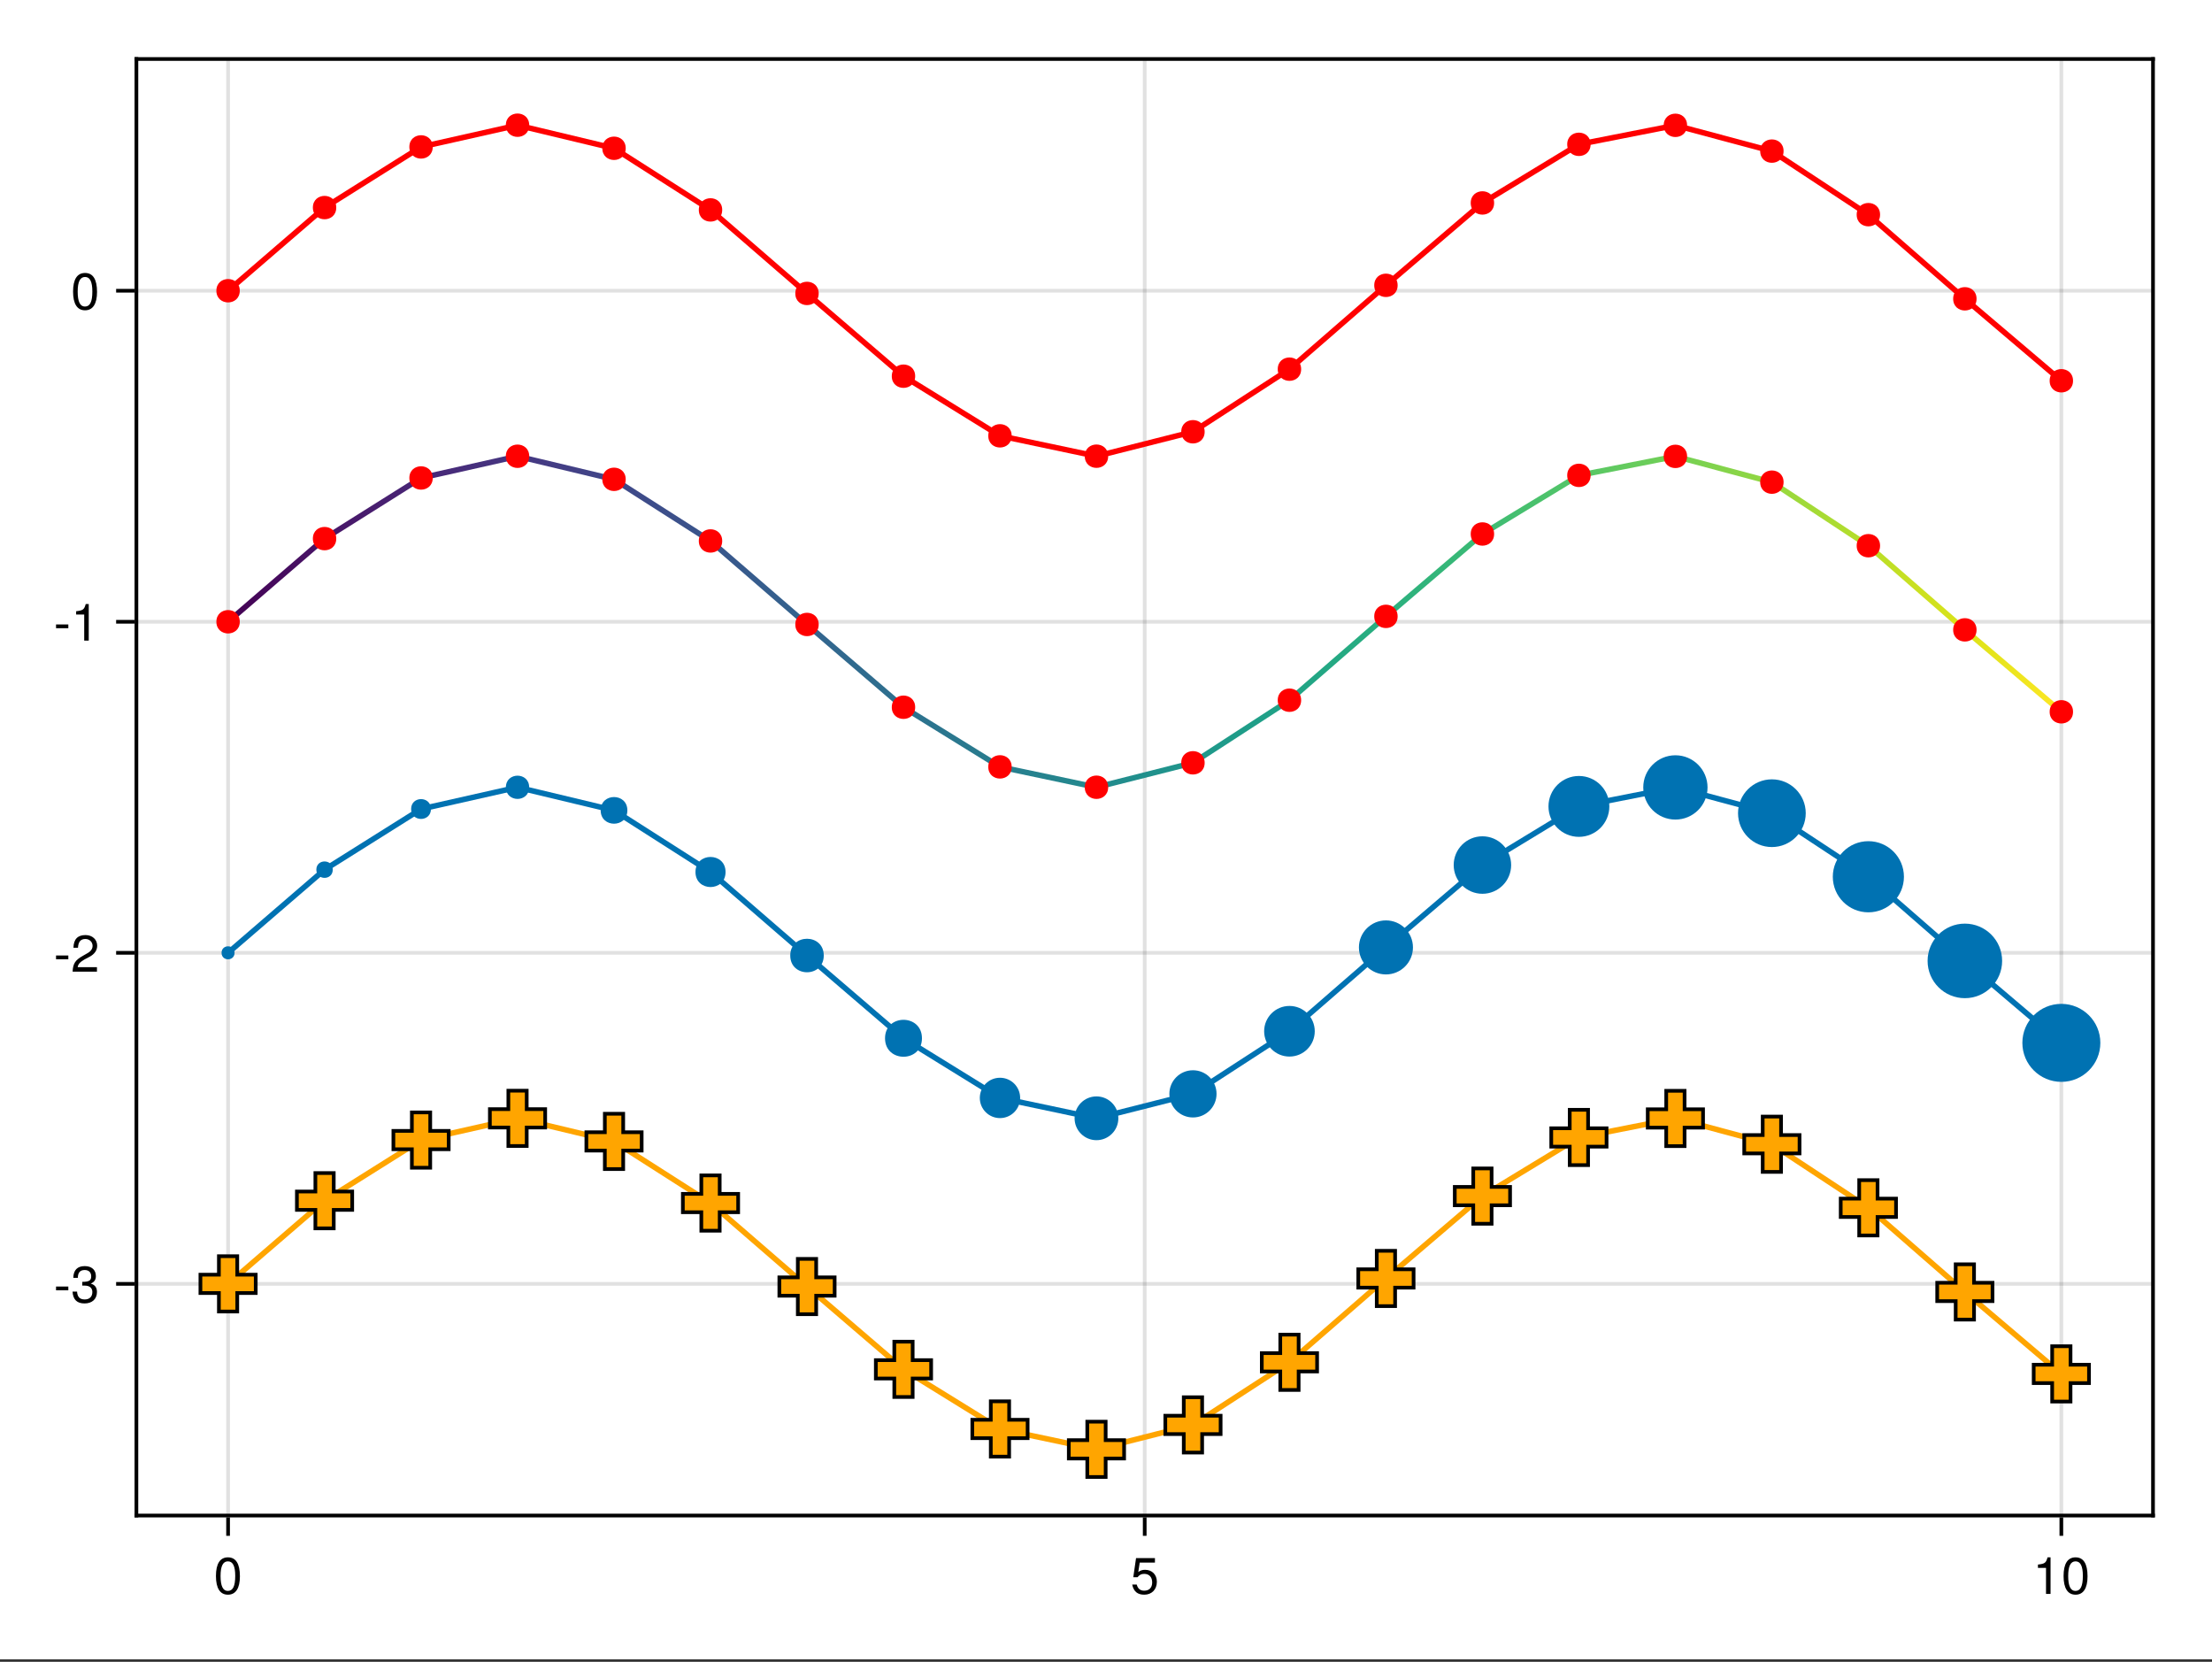 <?xml version="1.0" encoding="UTF-8"?>
<svg xmlns="http://www.w3.org/2000/svg" xmlns:xlink="http://www.w3.org/1999/xlink" width="450pt" height="338pt" viewBox="0 0 450 338" version="1.1">
<rect x="0" y="0" width="450" height="338" fill="#333333" stroke="none"/>
<defs>
<g>
<symbol overflow="visible" id="glyph0-0-K5aQV5Sp">
<path style="stroke:none;" d="M 0.203 -7.656 C 0.203 -7.656 0.203 0 0.203 0 C 0.203 0 4.938 0 4.938 0 C 4.938 0 4.938 -7.656 4.938 -7.656 C 4.938 -7.656 0.203 -7.656 0.203 -7.656 Z M 0.75 -0.547 C 0.75 -0.547 0.75 -7.109 0.75 -7.109 C 0.75 -7.109 4.391 -7.109 4.391 -7.109 C 4.391 -7.109 4.391 -0.547 4.391 -0.547 C 4.391 -0.547 0.75 -0.547 0.75 -0.547 Z M 0.75 -0.547 "/>
</symbol>
<symbol overflow="visible" id="glyph0-1-K5aQV5Sp">
<path style="stroke:none;" d="M 5.328 -3.578 C 5.328 -1.141 4.469 0.156 2.891 0.156 C 1.297 0.156 0.453 -1.141 0.453 -3.641 C 0.453 -6.141 1.281 -7.438 2.891 -7.438 C 4.5 -7.438 5.328 -6.156 5.328 -3.578 Z M 4.375 -3.672 C 4.375 -5.656 3.891 -6.625 2.891 -6.625 C 1.891 -6.625 1.391 -5.672 1.391 -3.641 C 1.391 -1.594 1.891 -0.609 2.859 -0.609 C 3.891 -0.609 4.375 -1.547 4.375 -3.672 Z M 4.375 -3.672 "/>
</symbol>
<symbol overflow="visible" id="glyph0-2-K5aQV5Sp">
<path style="stroke:none;" d="M 5.312 -2.156 C 5.312 -0.75 4.328 0.156 2.797 0.156 C 1.266 0.156 0.453 -0.594 0.344 -2.25 C 0.344 -2.25 1.266 -2.25 1.266 -2.25 C 1.328 -1.172 1.812 -0.656 2.828 -0.656 C 3.797 -0.656 4.375 -1.219 4.375 -2.156 C 4.375 -2.984 3.844 -3.469 2.828 -3.469 C 2.828 -3.469 2.328 -3.469 2.328 -3.469 C 2.328 -3.469 2.328 -4.234 2.328 -4.234 C 3.797 -4.234 4.141 -4.562 4.141 -5.359 C 4.141 -6.156 3.656 -6.641 2.828 -6.641 C 1.891 -6.641 1.438 -6.141 1.422 -5.047 C 1.422 -5.047 0.5 -5.047 0.5 -5.047 C 0.531 -6.625 1.328 -7.438 2.828 -7.438 C 4.234 -7.438 5.094 -6.672 5.094 -5.391 C 5.094 -4.656 4.75 -4.172 4.047 -3.891 C 4.953 -3.594 5.312 -3.062 5.312 -2.156 Z M 5.312 -2.156 "/>
</symbol>
<symbol overflow="visible" id="glyph0-3-K5aQV5Sp">
<path style="stroke:none;" d="M 5.359 -5.266 C 5.359 -4.344 4.828 -3.562 3.797 -3.016 C 3.797 -3.016 2.734 -2.453 2.734 -2.453 C 1.828 -1.906 1.484 -1.516 1.391 -0.906 C 1.391 -0.906 5.312 -0.906 5.312 -0.906 C 5.312 -0.906 5.312 0 5.312 0 C 5.312 0 0.359 0 0.359 0 C 0.438 -1.641 0.891 -2.344 2.453 -3.219 C 2.453 -3.219 3.406 -3.766 3.406 -3.766 C 4.078 -4.141 4.422 -4.656 4.422 -5.234 C 4.422 -6.031 3.797 -6.641 2.953 -6.641 C 2.031 -6.641 1.516 -6.109 1.453 -4.859 C 1.453 -4.859 0.531 -4.859 0.531 -4.859 C 0.578 -6.672 1.453 -7.438 2.984 -7.438 C 4.391 -7.438 5.359 -6.516 5.359 -5.266 Z M 5.359 -5.266 "/>
</symbol>
<symbol overflow="visible" id="glyph1-0-K5aQV5Sp">
<path style="stroke:none;" d="M 0.203 -7.656 C 0.203 -7.656 0.203 0 0.203 0 C 0.203 0 4.938 0 4.938 0 C 4.938 0 4.938 -7.656 4.938 -7.656 C 4.938 -7.656 0.203 -7.656 0.203 -7.656 Z M 0.75 -0.547 C 0.75 -0.547 0.75 -7.109 0.75 -7.109 C 0.75 -7.109 4.391 -7.109 4.391 -7.109 C 4.391 -7.109 4.391 -0.547 4.391 -0.547 C 4.391 -0.547 0.75 -0.547 0.75 -0.547 Z M 0.75 -0.547 "/>
</symbol>
<symbol overflow="visible" id="glyph1-1-K5aQV5Sp">
<path style="stroke:none;" d="M 5.391 -2.469 C 5.391 -0.891 4.344 0.156 2.828 0.156 C 1.516 0.156 0.672 -0.438 0.375 -1.906 C 0.375 -1.906 1.297 -1.906 1.297 -1.906 C 1.516 -1.078 2 -0.656 2.812 -0.656 C 3.828 -0.656 4.438 -1.266 4.438 -2.344 C 4.438 -3.438 3.812 -4.078 2.812 -4.078 C 2.234 -4.078 1.875 -3.906 1.453 -3.391 C 1.453 -3.391 0.594 -3.391 0.594 -3.391 C 0.594 -3.391 1.156 -7.281 1.156 -7.281 C 1.156 -7.281 5 -7.281 5 -7.281 C 5 -7.281 5 -6.375 5 -6.375 C 5 -6.375 1.906 -6.375 1.906 -6.375 C 1.906 -6.375 1.609 -4.453 1.609 -4.453 C 2.031 -4.766 2.453 -4.906 2.984 -4.906 C 4.406 -4.906 5.391 -3.938 5.391 -2.469 Z M 5.391 -2.469 "/>
</symbol>
<symbol overflow="visible" id="glyph2-0-K5aQV5Sp">
<path style="stroke:none;" d="M 0.203 -7.656 C 0.203 -7.656 0.203 0 0.203 0 C 0.203 0 4.938 0 4.938 0 C 4.938 0 4.938 -7.656 4.938 -7.656 C 4.938 -7.656 0.203 -7.656 0.203 -7.656 Z M 0.75 -0.547 C 0.75 -0.547 0.75 -7.109 0.75 -7.109 C 0.75 -7.109 4.391 -7.109 4.391 -7.109 C 4.391 -7.109 4.391 -0.547 4.391 -0.547 C 4.391 -0.547 0.75 -0.547 0.75 -0.547 Z M 0.75 -0.547 "/>
</symbol>
<symbol overflow="visible" id="glyph2-1-K5aQV5Sp">
<path style="stroke:none;" d="M 3.641 0 C 3.641 0 2.719 0 2.719 0 C 2.719 0 2.719 -5.297 2.719 -5.297 C 2.719 -5.297 1.078 -5.297 1.078 -5.297 C 1.078 -5.297 1.078 -5.969 1.078 -5.969 C 2.5 -6.141 2.703 -6.297 3.031 -7.438 C 3.031 -7.438 3.641 -7.438 3.641 -7.438 C 3.641 -7.438 3.641 0 3.641 0 Z M 3.641 0 "/>
</symbol>
<symbol overflow="visible" id="glyph2-2-K5aQV5Sp">
<path style="stroke:none;" d="M 5.328 -3.578 C 5.328 -1.141 4.469 0.156 2.891 0.156 C 1.297 0.156 0.453 -1.141 0.453 -3.641 C 0.453 -6.141 1.281 -7.438 2.891 -7.438 C 4.5 -7.438 5.328 -6.156 5.328 -3.578 Z M 4.375 -3.672 C 4.375 -5.656 3.891 -6.625 2.891 -6.625 C 1.891 -6.625 1.391 -5.672 1.391 -3.641 C 1.391 -1.594 1.891 -0.609 2.859 -0.609 C 3.891 -0.609 4.375 -1.547 4.375 -3.672 Z M 4.375 -3.672 "/>
</symbol>
<symbol overflow="visible" id="glyph3-0-K5aQV5Sp">
<path style="stroke:none;" d="M 0.203 -7.656 C 0.203 -7.656 0.203 0 0.203 0 C 0.203 0 4.938 0 4.938 0 C 4.938 0 4.938 -7.656 4.938 -7.656 C 4.938 -7.656 0.203 -7.656 0.203 -7.656 Z M 0.75 -0.547 C 0.75 -0.547 0.75 -7.109 0.75 -7.109 C 0.75 -7.109 4.391 -7.109 4.391 -7.109 C 4.391 -7.109 4.391 -0.547 4.391 -0.547 C 4.391 -0.547 0.75 -0.547 0.75 -0.547 Z M 0.75 -0.547 "/>
</symbol>
<symbol overflow="visible" id="glyph3-1-K5aQV5Sp">
<path style="stroke:none;" d="M 2.984 -2.516 C 2.984 -2.516 0.484 -2.516 0.484 -2.516 C 0.484 -2.516 0.484 -3.281 0.484 -3.281 C 0.484 -3.281 2.984 -3.281 2.984 -3.281 C 2.984 -3.281 2.984 -2.516 2.984 -2.516 Z M 2.984 -2.516 "/>
</symbol>
<symbol overflow="visible" id="glyph4-0-K5aQV5Sp">
<path style="stroke:none;" d="M 0.203 -7.656 C 0.203 -7.656 0.203 0 0.203 0 C 0.203 0 4.938 0 4.938 0 C 4.938 0 4.938 -7.656 4.938 -7.656 C 4.938 -7.656 0.203 -7.656 0.203 -7.656 Z M 0.75 -0.547 C 0.75 -0.547 0.75 -7.109 0.75 -7.109 C 0.75 -7.109 4.391 -7.109 4.391 -7.109 C 4.391 -7.109 4.391 -0.547 4.391 -0.547 C 4.391 -0.547 0.75 -0.547 0.75 -0.547 Z M 0.75 -0.547 "/>
</symbol>
<symbol overflow="visible" id="glyph4-1-K5aQV5Sp">
<path style="stroke:none;" d="M 2.984 -2.516 C 2.984 -2.516 0.484 -2.516 0.484 -2.516 C 0.484 -2.516 0.484 -3.281 0.484 -3.281 C 0.484 -3.281 2.984 -3.281 2.984 -3.281 C 2.984 -3.281 2.984 -2.516 2.984 -2.516 Z M 2.984 -2.516 "/>
</symbol>
<symbol overflow="visible" id="glyph5-0-K5aQV5Sp">
<path style="stroke:none;" d="M 0.203 -7.656 C 0.203 -7.656 0.203 0 0.203 0 C 0.203 0 4.938 0 4.938 0 C 4.938 0 4.938 -7.656 4.938 -7.656 C 4.938 -7.656 0.203 -7.656 0.203 -7.656 Z M 0.75 -0.547 C 0.75 -0.547 0.75 -7.109 0.75 -7.109 C 0.75 -7.109 4.391 -7.109 4.391 -7.109 C 4.391 -7.109 4.391 -0.547 4.391 -0.547 C 4.391 -0.547 0.75 -0.547 0.75 -0.547 Z M 0.75 -0.547 "/>
</symbol>
<symbol overflow="visible" id="glyph5-1-K5aQV5Sp">
<path style="stroke:none;" d="M 3.641 0 C 3.641 0 2.719 0 2.719 0 C 2.719 0 2.719 -5.297 2.719 -5.297 C 2.719 -5.297 1.078 -5.297 1.078 -5.297 C 1.078 -5.297 1.078 -5.969 1.078 -5.969 C 2.5 -6.141 2.703 -6.297 3.031 -7.438 C 3.031 -7.438 3.641 -7.438 3.641 -7.438 C 3.641 -7.438 3.641 0 3.641 0 Z M 3.641 0 "/>
</symbol>
<symbol overflow="visible" id="glyph6-0-K5aQV5Sp">
<path style="stroke:none;" d="M 0.203 -7.656 C 0.203 -7.656 0.203 0 0.203 0 C 0.203 0 4.938 0 4.938 0 C 4.938 0 4.938 -7.656 4.938 -7.656 C 4.938 -7.656 0.203 -7.656 0.203 -7.656 Z M 0.75 -0.547 C 0.75 -0.547 0.75 -7.109 0.75 -7.109 C 0.75 -7.109 4.391 -7.109 4.391 -7.109 C 4.391 -7.109 4.391 -0.547 4.391 -0.547 C 4.391 -0.547 0.75 -0.547 0.75 -0.547 Z M 0.75 -0.547 "/>
</symbol>
<symbol overflow="visible" id="glyph6-1-K5aQV5Sp">
<path style="stroke:none;" d="M 5.328 -3.578 C 5.328 -1.141 4.469 0.156 2.891 0.156 C 1.297 0.156 0.453 -1.141 0.453 -3.641 C 0.453 -6.141 1.281 -7.438 2.891 -7.438 C 4.5 -7.438 5.328 -6.156 5.328 -3.578 Z M 4.375 -3.672 C 4.375 -5.656 3.891 -6.625 2.891 -6.625 C 1.891 -6.625 1.391 -5.672 1.391 -3.641 C 1.391 -1.594 1.891 -0.609 2.859 -0.609 C 3.891 -0.609 4.375 -1.547 4.375 -3.672 Z M 4.375 -3.672 "/>
</symbol>
</g>
<linearGradient id="linear0-K5aQV5Sp" gradientUnits="userSpaceOnUse" x1="24.864" y1="152.618" x2="51.036" y2="130.068" gradientTransform="matrix(1,0,0,1,37,16)">
<stop offset="0" style="stop-color:rgb(26.7%,0.487%,32.941%);stop-opacity:1;"/>
<stop offset="1" style="stop-color:rgb(28.113%,8.119%,40.447%);stop-opacity:1;"/>
</linearGradient>
<linearGradient id="linear1-K5aQV5Sp" gradientUnits="userSpaceOnUse" x1="51.036" y1="130.068" x2="77.208" y2="113.622" gradientTransform="matrix(1,0,0,1,37,16)">
<stop offset="0" style="stop-color:rgb(28.113%,8.119%,40.447%);stop-opacity:1;"/>
<stop offset="1" style="stop-color:rgb(28.195%,15.01%,46.479%);stop-opacity:1;"/>
</linearGradient>
<linearGradient id="linear2-K5aQV5Sp" gradientUnits="userSpaceOnUse" x1="77.208" y1="113.622" x2="103.38" y2="107.731" gradientTransform="matrix(1,0,0,1,37,16)">
<stop offset="0" style="stop-color:rgb(28.195%,15.01%,46.479%);stop-opacity:1;"/>
<stop offset="1" style="stop-color:rgb(27.026%,21.532%,50.772%);stop-opacity:1;"/>
</linearGradient>
<linearGradient id="linear3-K5aQV5Sp" gradientUnits="userSpaceOnUse" x1="103.38" y1="107.731" x2="129.553" y2="113.99" gradientTransform="matrix(1,0,0,1,37,16)">
<stop offset="0" style="stop-color:rgb(27.026%,21.532%,50.772%);stop-opacity:1;"/>
<stop offset="1" style="stop-color:rgb(24.92%,27.736%,53.41%);stop-opacity:1;"/>
</linearGradient>
<linearGradient id="linear4-K5aQV5Sp" gradientUnits="userSpaceOnUse" x1="129.553" y1="113.99" x2="155.725" y2="130.704" gradientTransform="matrix(1,0,0,1,37,16)">
<stop offset="0" style="stop-color:rgb(24.92%,27.736%,53.41%);stop-opacity:1;"/>
<stop offset="1" style="stop-color:rgb(22.372%,33.543%,54.813%);stop-opacity:1;"/>
</linearGradient>
<linearGradient id="linear5-K5aQV5Sp" gradientUnits="userSpaceOnUse" x1="155.725" y1="130.704" x2="181.897" y2="153.349" gradientTransform="matrix(1,0,0,1,37,16)">
<stop offset="0" style="stop-color:rgb(22.372%,33.543%,54.813%);stop-opacity:1;"/>
<stop offset="1" style="stop-color:rgb(19.849%,38.967%,55.481%);stop-opacity:1;"/>
</linearGradient>
<linearGradient id="linear6-K5aQV5Sp" gradientUnits="userSpaceOnUse" x1="181.897" y1="153.349" x2="208.069" y2="175.797" gradientTransform="matrix(1,0,0,1,37,16)">
<stop offset="0" style="stop-color:rgb(19.849%,38.967%,55.481%);stop-opacity:1;"/>
<stop offset="1" style="stop-color:rgb(17.592%,44.109%,55.768%);stop-opacity:1;"/>
</linearGradient>
<linearGradient id="linear7-K5aQV5Sp" gradientUnits="userSpaceOnUse" x1="208.069" y1="175.797" x2="234.242" y2="191.971" gradientTransform="matrix(1,0,0,1,37,16)">
<stop offset="0" style="stop-color:rgb(17.592%,44.109%,55.768%);stop-opacity:1;"/>
<stop offset="1" style="stop-color:rgb(15.573%,49.098%,55.79%);stop-opacity:1;"/>
</linearGradient>
<linearGradient id="linear8-K5aQV5Sp" gradientUnits="userSpaceOnUse" x1="234.242" y1="191.971" x2="260.414" y2="197.493" gradientTransform="matrix(1,0,0,1,37,16)">
<stop offset="0" style="stop-color:rgb(15.573%,49.098%,55.79%);stop-opacity:1;"/>
<stop offset="1" style="stop-color:rgb(13.669%,54.04%,55.457%);stop-opacity:1;"/>
</linearGradient>
<linearGradient id="linear9-K5aQV5Sp" gradientUnits="userSpaceOnUse" x1="260.414" y1="197.493" x2="286.586" y2="190.868" gradientTransform="matrix(1,0,0,1,37,16)">
<stop offset="0" style="stop-color:rgb(13.669%,54.04%,55.457%);stop-opacity:1;"/>
<stop offset="1" style="stop-color:rgb(12.169%,58.983%,54.542%);stop-opacity:1;"/>
</linearGradient>
<linearGradient id="linear1-K5aQV5Sp0" gradientUnits="userSpaceOnUse" x1="286.586" y1="190.868" x2="312.758" y2="173.89" gradientTransform="matrix(1,0,0,1,37,16)">
<stop offset="0" style="stop-color:rgb(12.169%,58.983%,54.542%);stop-opacity:1;"/>
<stop offset="1" style="stop-color:rgb(12.429%,63.912%,52.769%);stop-opacity:1;"/>
</linearGradient>
<linearGradient id="linear1-K5aQV5Sp1" gradientUnits="userSpaceOnUse" x1="312.758" y1="173.89" x2="338.931" y2="151.154" gradientTransform="matrix(1,0,0,1,37,16)">
<stop offset="0" style="stop-color:rgb(12.429%,63.912%,52.769%);stop-opacity:1;"/>
<stop offset="1" style="stop-color:rgb(16.225%,68.75%,49.899%);stop-opacity:1;"/>
</linearGradient>
<linearGradient id="linear1-K5aQV5Sp2" gradientUnits="userSpaceOnUse" x1="338.931" y1="151.154" x2="365.103" y2="128.815" gradientTransform="matrix(1,0,0,1,37,16)">
<stop offset="0" style="stop-color:rgb(16.225%,68.75%,49.899%);stop-opacity:1;"/>
<stop offset="1" style="stop-color:rgb(23.592%,73.383%,45.758%);stop-opacity:1;"/>
</linearGradient>
<linearGradient id="linear1-K5aQV5Sp3" gradientUnits="userSpaceOnUse" x1="365.103" y1="128.815" x2="391.275" y2="112.918" gradientTransform="matrix(1,0,0,1,37,16)">
<stop offset="0" style="stop-color:rgb(23.592%,73.383%,45.758%);stop-opacity:1;"/>
<stop offset="1" style="stop-color:rgb(33.503%,77.67%,40.253%);stop-opacity:1;"/>
</linearGradient>
<linearGradient id="linear1-K5aQV5Sp4" gradientUnits="userSpaceOnUse" x1="391.275" y1="112.918" x2="417.447" y2="107.767" gradientTransform="matrix(1,0,0,1,37,16)">
<stop offset="0" style="stop-color:rgb(33.503%,77.67%,40.253%);stop-opacity:1;"/>
<stop offset="1" style="stop-color:rgb(45.231%,81.459%,33.36%);stop-opacity:1;"/>
</linearGradient>
<linearGradient id="linear1-K5aQV5Sp5" gradientUnits="userSpaceOnUse" x1="417.447" y1="107.767" x2="443.62" y2="114.756" gradientTransform="matrix(1,0,0,1,37,16)">
<stop offset="0" style="stop-color:rgb(45.231%,81.459%,33.36%);stop-opacity:1;"/>
<stop offset="1" style="stop-color:rgb(58.302%,84.611%,25.161%);stop-opacity:1;"/>
</linearGradient>
<linearGradient id="linear1-K5aQV5Sp6" gradientUnits="userSpaceOnUse" x1="443.62" y1="114.756" x2="469.792" y2="131.993" gradientTransform="matrix(1,0,0,1,37,16)">
<stop offset="0" style="stop-color:rgb(58.302%,84.611%,25.161%);stop-opacity:1;"/>
<stop offset="1" style="stop-color:rgb(72.205%,87.06%,16.156%);stop-opacity:1;"/>
</linearGradient>
<linearGradient id="linear1-K5aQV5Sp7" gradientUnits="userSpaceOnUse" x1="469.792" y1="131.993" x2="495.964" y2="154.812" gradientTransform="matrix(1,0,0,1,37,16)">
<stop offset="0" style="stop-color:rgb(72.205%,87.06%,16.156%);stop-opacity:1;"/>
<stop offset="1" style="stop-color:rgb(86.172%,88.933%,9.658%);stop-opacity:1;"/>
</linearGradient>
<linearGradient id="linear1-K5aQV5Sp8" gradientUnits="userSpaceOnUse" x1="495.964" y1="154.812" x2="522.136" y2="177.038" gradientTransform="matrix(1,0,0,1,37,16)">
<stop offset="0" style="stop-color:rgb(86.172%,88.933%,9.658%);stop-opacity:1;"/>
<stop offset="1" style="stop-color:rgb(99.325%,90.616%,14.394%);stop-opacity:1;"/>
</linearGradient>
</defs>
<g id="surface1-K5aQV5Sp">
<path style=" stroke:none;fill-rule:nonzero;fill:rgb(100%,100%,100%);fill-opacity:1;" d="M 0 0 L 450 0 L 450 337.5 L 0 337.5 Z M 0 0 "/>
<path style=" stroke:none;fill-rule:nonzero;fill:rgb(100%,100%,100%);fill-opacity:1;" d="M 27.75 308.25 L 438 308.25 L 438 12 L 27.75 12 Z M 27.75 308.25 "/>
<path style="fill:none;stroke-width:1;stroke-linecap:butt;stroke-linejoin:miter;stroke:rgb(0%,0%,0%);stroke-opacity:0.12;stroke-miterlimit:2;" d="M 61.865 411 L 61.865 16 " transform="matrix(0.75,0,0,0.75,0,0)"/>
<path style="fill:none;stroke-width:1;stroke-linecap:butt;stroke-linejoin:miter;stroke:rgb(0%,0%,0%);stroke-opacity:0.12;stroke-miterlimit:2;" d="M 310.5 411 L 310.5 16 " transform="matrix(0.75,0,0,0.75,0,0)"/>
<path style="fill:none;stroke-width:1;stroke-linecap:butt;stroke-linejoin:miter;stroke:rgb(0%,0%,0%);stroke-opacity:0.12;stroke-miterlimit:2;" d="M 559.135 411 L 559.135 16 " transform="matrix(0.75,0,0,0.75,0,0)"/>
<path style="fill:none;stroke-width:1;stroke-linecap:butt;stroke-linejoin:miter;stroke:rgb(0%,0%,0%);stroke-opacity:0.12;stroke-miterlimit:2;" d="M 37 348.172 L 584 348.172 " transform="matrix(0.75,0,0,0.75,0,0)"/>
<path style="fill:none;stroke-width:1;stroke-linecap:butt;stroke-linejoin:miter;stroke:rgb(0%,0%,0%);stroke-opacity:0.12;stroke-miterlimit:2;" d="M 37 258.396 L 584 258.396 " transform="matrix(0.75,0,0,0.75,0,0)"/>
<path style="fill:none;stroke-width:1;stroke-linecap:butt;stroke-linejoin:miter;stroke:rgb(0%,0%,0%);stroke-opacity:0.12;stroke-miterlimit:2;" d="M 37 168.62 L 584 168.62 " transform="matrix(0.75,0,0,0.75,0,0)"/>
<path style="fill:none;stroke-width:1;stroke-linecap:butt;stroke-linejoin:miter;stroke:rgb(0%,0%,0%);stroke-opacity:0.12;stroke-miterlimit:2;" d="M 37 78.844 L 584 78.844 " transform="matrix(0.75,0,0,0.75,0,0)"/>
<g style="fill:rgb(0%,0%,0%);fill-opacity:1;">
  <use xlink:href="#glyph0-1-K5aQV5Sp" x="43.479" y="324.193"/>
</g>
<g style="fill:rgb(0%,0%,0%);fill-opacity:1;">
  <use xlink:href="#glyph1-1-K5aQV5Sp" x="229.956" y="324.193"/>
</g>
<g style="fill:rgb(0%,0%,0%);fill-opacity:1;">
  <use xlink:href="#glyph2-1-K5aQV5Sp" x="413.514" y="324.193"/>
</g>
<g style="fill:rgb(0%,0%,0%);fill-opacity:1;">
  <use xlink:href="#glyph2-2-K5aQV5Sp" x="419.352" y="324.193"/>
</g>
<g style="fill:rgb(0%,0%,0%);fill-opacity:1;">
  <use xlink:href="#glyph3-1-K5aQV5Sp" x="10.916" y="264.955"/>
</g>
<g style="fill:rgb(0%,0%,0%);fill-opacity:1;">
  <use xlink:href="#glyph0-2-K5aQV5Sp" x="14.412" y="264.955"/>
</g>
<g style="fill:rgb(0%,0%,0%);fill-opacity:1;">
  <use xlink:href="#glyph3-1-K5aQV5Sp" x="10.916" y="197.623"/>
</g>
<g style="fill:rgb(0%,0%,0%);fill-opacity:1;">
  <use xlink:href="#glyph0-3-K5aQV5Sp" x="14.412" y="197.623"/>
</g>
<g style="fill:rgb(0%,0%,0%);fill-opacity:1;">
  <use xlink:href="#glyph4-1-K5aQV5Sp" x="10.916" y="130.291"/>
</g>
<g style="fill:rgb(0%,0%,0%);fill-opacity:1;">
  <use xlink:href="#glyph5-1-K5aQV5Sp" x="14.412" y="130.291"/>
</g>
<g style="fill:rgb(0%,0%,0%);fill-opacity:1;">
  <use xlink:href="#glyph6-1-K5aQV5Sp" x="14.412" y="62.958"/>
</g>
<path style="fill:none;stroke-width:1.5;stroke-linecap:butt;stroke-linejoin:miter;stroke:rgb(100%,0%,0%);stroke-opacity:1;stroke-miterlimit:2;" d="M 61.865 78.844 L 88.036 56.292 L 114.208 39.844 L 140.38 33.953 L 166.552 40.214 L 192.724 56.927 L 218.896 79.573 L 245.068 102.021 L 271.24 118.193 L 297.411 123.714 L 323.589 117.094 L 349.76 100.115 L 375.932 77.38 L 402.104 55.036 L 428.276 39.141 L 454.448 33.99 L 480.62 40.979 L 506.792 58.214 L 532.964 81.036 L 559.135 103.26 " transform="matrix(0.75,0,0,0.75,0,0)"/>
<path style=" stroke:none;fill-rule:nonzero;fill:rgb(100%,0%,0%);fill-opacity:1;" d="M 48.777 59.133 C 48.777 55.957 44.02 55.957 44.02 59.133 C 44.02 62.305 48.777 62.305 48.777 59.133 Z M 48.777 59.133 "/>
<path style=" stroke:none;fill-rule:nonzero;fill:rgb(100%,0%,0%);fill-opacity:1;" d="M 68.406 42.219 C 68.406 39.047 63.648 39.047 63.648 42.219 C 63.648 45.391 68.406 45.391 68.406 42.219 Z M 68.406 42.219 "/>
<path style=" stroke:none;fill-rule:nonzero;fill:rgb(100%,0%,0%);fill-opacity:1;" d="M 88.035 29.883 C 88.035 26.711 83.277 26.711 83.277 29.883 C 83.277 33.059 88.035 33.059 88.035 29.883 Z M 88.035 29.883 "/>
<path style=" stroke:none;fill-rule:nonzero;fill:rgb(100%,0%,0%);fill-opacity:1;" d="M 107.664 25.465 C 107.664 22.293 102.906 22.293 102.906 25.465 C 102.906 28.637 107.664 28.637 107.664 25.465 Z M 107.664 25.465 "/>
<path style=" stroke:none;fill-rule:nonzero;fill:rgb(100%,0%,0%);fill-opacity:1;" d="M 127.293 30.16 C 127.293 26.988 122.535 26.988 122.535 30.16 C 122.535 33.332 127.293 33.332 127.293 30.16 Z M 127.293 30.16 "/>
<path style=" stroke:none;fill-rule:nonzero;fill:rgb(100%,0%,0%);fill-opacity:1;" d="M 146.922 42.695 C 146.922 39.523 142.164 39.523 142.164 42.695 C 142.164 45.867 146.922 45.867 146.922 42.695 Z M 146.922 42.695 "/>
<path style=" stroke:none;fill-rule:nonzero;fill:rgb(100%,0%,0%);fill-opacity:1;" d="M 166.551 59.68 C 166.551 56.508 161.793 56.508 161.793 59.68 C 161.793 62.852 166.551 62.852 166.551 59.68 Z M 166.551 59.68 "/>
<path style=" stroke:none;fill-rule:nonzero;fill:rgb(100%,0%,0%);fill-opacity:1;" d="M 186.18 76.516 C 186.18 73.344 181.422 73.344 181.422 76.516 C 181.422 79.688 186.18 79.688 186.18 76.516 Z M 186.18 76.516 "/>
<path style=" stroke:none;fill-rule:nonzero;fill:rgb(100%,0%,0%);fill-opacity:1;" d="M 205.812 88.645 C 205.812 85.473 201.051 85.473 201.051 88.645 C 201.051 91.816 205.812 91.816 205.812 88.645 Z M 205.812 88.645 "/>
<path style=" stroke:none;fill-rule:nonzero;fill:rgb(100%,0%,0%);fill-opacity:1;" d="M 225.441 92.785 C 225.441 89.613 220.68 89.613 220.68 92.785 C 220.68 95.961 225.441 95.961 225.441 92.785 Z M 225.441 92.785 "/>
<path style=" stroke:none;fill-rule:nonzero;fill:rgb(100%,0%,0%);fill-opacity:1;" d="M 245.07 87.82 C 245.07 84.645 240.309 84.645 240.309 87.82 C 240.309 90.992 245.07 90.992 245.07 87.82 Z M 245.07 87.82 "/>
<path style=" stroke:none;fill-rule:nonzero;fill:rgb(100%,0%,0%);fill-opacity:1;" d="M 264.699 75.086 C 264.699 71.914 259.938 71.914 259.938 75.086 C 259.938 78.258 264.699 78.258 264.699 75.086 Z M 264.699 75.086 "/>
<path style=" stroke:none;fill-rule:nonzero;fill:rgb(100%,0%,0%);fill-opacity:1;" d="M 284.328 58.035 C 284.328 54.859 279.57 54.859 279.57 58.035 C 279.57 61.207 284.328 61.207 284.328 58.035 Z M 284.328 58.035 "/>
<path style=" stroke:none;fill-rule:nonzero;fill:rgb(100%,0%,0%);fill-opacity:1;" d="M 303.957 41.277 C 303.957 38.105 299.199 38.105 299.199 41.277 C 299.199 44.453 303.957 44.453 303.957 41.277 Z M 303.957 41.277 "/>
<path style=" stroke:none;fill-rule:nonzero;fill:rgb(100%,0%,0%);fill-opacity:1;" d="M 323.586 29.355 C 323.586 26.184 318.828 26.184 318.828 29.355 C 318.828 32.527 323.586 32.527 323.586 29.355 Z M 323.586 29.355 "/>
<path style=" stroke:none;fill-rule:nonzero;fill:rgb(100%,0%,0%);fill-opacity:1;" d="M 343.215 25.492 C 343.215 22.32 338.457 22.32 338.457 25.492 C 338.457 28.664 343.215 28.664 343.215 25.492 Z M 343.215 25.492 "/>
<path style=" stroke:none;fill-rule:nonzero;fill:rgb(100%,0%,0%);fill-opacity:1;" d="M 362.844 30.734 C 362.844 27.562 358.086 27.562 358.086 30.734 C 358.086 33.906 362.844 33.906 362.844 30.734 Z M 362.844 30.734 "/>
<path style=" stroke:none;fill-rule:nonzero;fill:rgb(100%,0%,0%);fill-opacity:1;" d="M 382.473 43.66 C 382.473 40.488 377.715 40.488 377.715 43.66 C 377.715 46.836 382.473 46.836 382.473 43.66 Z M 382.473 43.66 "/>
<path style=" stroke:none;fill-rule:nonzero;fill:rgb(100%,0%,0%);fill-opacity:1;" d="M 402.102 60.777 C 402.102 57.605 397.344 57.605 397.344 60.777 C 397.344 63.949 402.102 63.949 402.102 60.777 Z M 402.102 60.777 "/>
<path style=" stroke:none;fill-rule:nonzero;fill:rgb(100%,0%,0%);fill-opacity:1;" d="M 421.73 77.445 C 421.73 74.273 416.973 74.273 416.973 77.445 C 416.973 80.617 421.73 80.617 421.73 77.445 Z M 421.73 77.445 "/>
<path style="fill:none;stroke-width:1.5;stroke-linecap:round;stroke-linejoin:miter;stroke:url(#linear0-K5aQV5Sp);stroke-miterlimit:2;" d="M 61.865 168.62 L 88.036 146.068 " transform="matrix(0.75,0,0,0.75,0,0)"/>
<path style="fill:none;stroke-width:1.5;stroke-linecap:round;stroke-linejoin:miter;stroke:url(#linear1-K5aQV5Sp);stroke-miterlimit:2;" d="M 88.036 146.068 L 114.208 129.62 " transform="matrix(0.75,0,0,0.75,0,0)"/>
<path style="fill:none;stroke-width:1.5;stroke-linecap:round;stroke-linejoin:miter;stroke:url(#linear2-K5aQV5Sp);stroke-miterlimit:2;" d="M 114.208 129.62 L 140.38 123.729 " transform="matrix(0.75,0,0,0.75,0,0)"/>
<path style="fill:none;stroke-width:1.5;stroke-linecap:round;stroke-linejoin:miter;stroke:url(#linear3-K5aQV5Sp);stroke-miterlimit:2;" d="M 140.38 123.729 L 166.552 129.99 " transform="matrix(0.75,0,0,0.75,0,0)"/>
<path style="fill:none;stroke-width:1.5;stroke-linecap:round;stroke-linejoin:miter;stroke:url(#linear4-K5aQV5Sp);stroke-miterlimit:2;" d="M 166.552 129.99 L 192.724 146.703 " transform="matrix(0.75,0,0,0.75,0,0)"/>
<path style="fill:none;stroke-width:1.5;stroke-linecap:round;stroke-linejoin:miter;stroke:url(#linear5-K5aQV5Sp);stroke-miterlimit:2;" d="M 192.724 146.703 L 218.896 169.349 " transform="matrix(0.75,0,0,0.75,0,0)"/>
<path style="fill:none;stroke-width:1.5;stroke-linecap:round;stroke-linejoin:miter;stroke:url(#linear6-K5aQV5Sp);stroke-miterlimit:2;" d="M 218.896 169.349 L 245.068 191.797 " transform="matrix(0.75,0,0,0.75,0,0)"/>
<path style="fill:none;stroke-width:1.5;stroke-linecap:round;stroke-linejoin:miter;stroke:url(#linear7-K5aQV5Sp);stroke-miterlimit:2;" d="M 245.068 191.797 L 271.24 207.969 " transform="matrix(0.75,0,0,0.75,0,0)"/>
<path style="fill:none;stroke-width:1.5;stroke-linecap:round;stroke-linejoin:miter;stroke:url(#linear8-K5aQV5Sp);stroke-miterlimit:2;" d="M 271.24 207.969 L 297.411 213.495 " transform="matrix(0.75,0,0,0.75,0,0)"/>
<path style="fill:none;stroke-width:1.5;stroke-linecap:round;stroke-linejoin:miter;stroke:url(#linear9-K5aQV5Sp);stroke-miterlimit:2;" d="M 297.411 213.495 L 323.589 206.87 " transform="matrix(0.75,0,0,0.75,0,0)"/>
<path style="fill:none;stroke-width:1.5;stroke-linecap:round;stroke-linejoin:miter;stroke:url(#linear1-K5aQV5Sp0);stroke-miterlimit:2;" d="M 323.589 206.87 L 349.76 189.891 " transform="matrix(0.75,0,0,0.75,0,0)"/>
<path style="fill:none;stroke-width:1.5;stroke-linecap:round;stroke-linejoin:miter;stroke:url(#linear1-K5aQV5Sp1);stroke-miterlimit:2;" d="M 349.76 189.891 L 375.932 167.156 " transform="matrix(0.75,0,0,0.75,0,0)"/>
<path style="fill:none;stroke-width:1.5;stroke-linecap:round;stroke-linejoin:miter;stroke:url(#linear1-K5aQV5Sp2);stroke-miterlimit:2;" d="M 375.932 167.156 L 402.104 144.812 " transform="matrix(0.75,0,0,0.75,0,0)"/>
<path style="fill:none;stroke-width:1.5;stroke-linecap:round;stroke-linejoin:miter;stroke:url(#linear1-K5aQV5Sp3);stroke-miterlimit:2;" d="M 402.104 144.812 L 428.276 128.917 " transform="matrix(0.75,0,0,0.75,0,0)"/>
<path style="fill:none;stroke-width:1.5;stroke-linecap:round;stroke-linejoin:miter;stroke:url(#linear1-K5aQV5Sp4);stroke-miterlimit:2;" d="M 428.276 128.917 L 454.448 123.766 " transform="matrix(0.75,0,0,0.75,0,0)"/>
<path style="fill:none;stroke-width:1.5;stroke-linecap:round;stroke-linejoin:miter;stroke:url(#linear1-K5aQV5Sp5);stroke-miterlimit:2;" d="M 454.448 123.766 L 480.62 130.755 " transform="matrix(0.75,0,0,0.75,0,0)"/>
<path style="fill:none;stroke-width:1.5;stroke-linecap:round;stroke-linejoin:miter;stroke:url(#linear1-K5aQV5Sp6);stroke-miterlimit:2;" d="M 480.62 130.755 L 506.792 147.995 " transform="matrix(0.75,0,0,0.75,0,0)"/>
<path style="fill:none;stroke-width:1.5;stroke-linecap:round;stroke-linejoin:miter;stroke:url(#linear1-K5aQV5Sp7);stroke-miterlimit:2;" d="M 506.792 147.995 L 532.964 170.812 " transform="matrix(0.75,0,0,0.75,0,0)"/>
<path style="fill:none;stroke-width:1.5;stroke-linecap:round;stroke-linejoin:miter;stroke:url(#linear1-K5aQV5Sp8);stroke-miterlimit:2;" d="M 532.964 170.812 L 559.135 193.036 " transform="matrix(0.75,0,0,0.75,0,0)"/>
<path style=" stroke:none;fill-rule:nonzero;fill:rgb(100%,0%,0%);fill-opacity:1;" d="M 48.777 126.465 C 48.777 123.289 44.02 123.289 44.02 126.465 C 44.02 129.637 48.777 129.637 48.777 126.465 Z M 48.777 126.465 "/>
<path style=" stroke:none;fill-rule:nonzero;fill:rgb(100%,0%,0%);fill-opacity:1;" d="M 68.406 109.551 C 68.406 106.379 63.648 106.379 63.648 109.551 C 63.648 112.723 68.406 112.723 68.406 109.551 Z M 68.406 109.551 "/>
<path style=" stroke:none;fill-rule:nonzero;fill:rgb(100%,0%,0%);fill-opacity:1;" d="M 88.035 97.215 C 88.035 94.043 83.277 94.043 83.277 97.215 C 83.277 100.391 88.035 100.391 88.035 97.215 Z M 88.035 97.215 "/>
<path style=" stroke:none;fill-rule:nonzero;fill:rgb(100%,0%,0%);fill-opacity:1;" d="M 107.664 92.797 C 107.664 89.625 102.906 89.625 102.906 92.797 C 102.906 95.973 107.664 95.973 107.664 92.797 Z M 107.664 92.797 "/>
<path style=" stroke:none;fill-rule:nonzero;fill:rgb(100%,0%,0%);fill-opacity:1;" d="M 127.293 97.492 C 127.293 94.32 122.535 94.32 122.535 97.492 C 122.535 100.664 127.293 100.664 127.293 97.492 Z M 127.293 97.492 "/>
<path style=" stroke:none;fill-rule:nonzero;fill:rgb(100%,0%,0%);fill-opacity:1;" d="M 146.922 110.027 C 146.922 106.855 142.164 106.855 142.164 110.027 C 142.164 113.199 146.922 113.199 146.922 110.027 Z M 146.922 110.027 "/>
<path style=" stroke:none;fill-rule:nonzero;fill:rgb(100%,0%,0%);fill-opacity:1;" d="M 166.551 127.012 C 166.551 123.84 161.793 123.84 161.793 127.012 C 161.793 130.184 166.551 130.184 166.551 127.012 Z M 166.551 127.012 "/>
<path style=" stroke:none;fill-rule:nonzero;fill:rgb(100%,0%,0%);fill-opacity:1;" d="M 186.18 143.848 C 186.18 140.676 181.422 140.676 181.422 143.848 C 181.422 147.02 186.18 147.02 186.18 143.848 Z M 186.18 143.848 "/>
<path style=" stroke:none;fill-rule:nonzero;fill:rgb(100%,0%,0%);fill-opacity:1;" d="M 205.812 155.977 C 205.812 152.805 201.051 152.805 201.051 155.977 C 201.051 159.152 205.812 159.152 205.812 155.977 Z M 205.812 155.977 "/>
<path style=" stroke:none;fill-rule:nonzero;fill:rgb(100%,0%,0%);fill-opacity:1;" d="M 225.441 160.121 C 225.441 156.945 220.68 156.945 220.68 160.121 C 220.68 163.293 225.441 163.293 225.441 160.121 Z M 225.441 160.121 "/>
<path style=" stroke:none;fill-rule:nonzero;fill:rgb(100%,0%,0%);fill-opacity:1;" d="M 245.07 155.152 C 245.07 151.977 240.309 151.977 240.309 155.152 C 240.309 158.324 245.07 158.324 245.07 155.152 Z M 245.07 155.152 "/>
<path style=" stroke:none;fill-rule:nonzero;fill:rgb(100%,0%,0%);fill-opacity:1;" d="M 264.699 142.418 C 264.699 139.246 259.938 139.246 259.938 142.418 C 259.938 145.59 264.699 145.59 264.699 142.418 Z M 264.699 142.418 "/>
<path style=" stroke:none;fill-rule:nonzero;fill:rgb(100%,0%,0%);fill-opacity:1;" d="M 284.328 125.367 C 284.328 122.191 279.57 122.191 279.57 125.367 C 279.57 128.539 284.328 128.539 284.328 125.367 Z M 284.328 125.367 "/>
<path style=" stroke:none;fill-rule:nonzero;fill:rgb(100%,0%,0%);fill-opacity:1;" d="M 303.957 108.609 C 303.957 105.438 299.199 105.438 299.199 108.609 C 299.199 111.785 303.957 111.785 303.957 108.609 Z M 303.957 108.609 "/>
<path style=" stroke:none;fill-rule:nonzero;fill:rgb(100%,0%,0%);fill-opacity:1;" d="M 323.586 96.688 C 323.586 93.516 318.828 93.516 318.828 96.688 C 318.828 99.859 323.586 99.859 323.586 96.688 Z M 323.586 96.688 "/>
<path style=" stroke:none;fill-rule:nonzero;fill:rgb(100%,0%,0%);fill-opacity:1;" d="M 343.215 92.824 C 343.215 89.652 338.457 89.652 338.457 92.824 C 338.457 95.996 343.215 95.996 343.215 92.824 Z M 343.215 92.824 "/>
<path style=" stroke:none;fill-rule:nonzero;fill:rgb(100%,0%,0%);fill-opacity:1;" d="M 362.844 98.066 C 362.844 94.895 358.086 94.895 358.086 98.066 C 358.086 101.238 362.844 101.238 362.844 98.066 Z M 362.844 98.066 "/>
<path style=" stroke:none;fill-rule:nonzero;fill:rgb(100%,0%,0%);fill-opacity:1;" d="M 382.473 110.996 C 382.473 107.82 377.715 107.82 377.715 110.996 C 377.715 114.168 382.473 114.168 382.473 110.996 Z M 382.473 110.996 "/>
<path style=" stroke:none;fill-rule:nonzero;fill:rgb(100%,0%,0%);fill-opacity:1;" d="M 402.102 128.109 C 402.102 124.938 397.344 124.938 397.344 128.109 C 397.344 131.281 402.102 131.281 402.102 128.109 Z M 402.102 128.109 "/>
<path style=" stroke:none;fill-rule:nonzero;fill:rgb(100%,0%,0%);fill-opacity:1;" d="M 421.73 144.777 C 421.73 141.605 416.973 141.605 416.973 144.777 C 416.973 147.949 421.73 147.949 421.73 144.777 Z M 421.73 144.777 "/>
<path style="fill:none;stroke-width:1.5;stroke-linecap:butt;stroke-linejoin:miter;stroke:rgb(0%,44.706%,69.804%);stroke-opacity:1;stroke-miterlimit:2;" d="M 61.865 258.396 L 88.036 235.844 L 114.208 219.401 L 140.38 213.505 L 166.552 219.766 L 192.724 236.479 L 218.896 259.125 L 245.068 281.573 L 271.24 297.745 L 297.411 303.271 L 323.589 296.646 L 349.76 279.667 L 375.932 256.932 L 402.104 234.594 L 428.276 218.693 L 454.448 213.542 L 480.62 220.531 L 506.792 237.771 L 532.964 260.589 L 559.135 282.812 " transform="matrix(0.75,0,0,0.75,0,0)"/>
<path style=" stroke:none;fill-rule:nonzero;fill:rgb(0%,44.706%,69.804%);fill-opacity:1;" d="M 47.719 193.797 C 47.719 192.031 45.074 192.031 45.074 193.797 C 45.074 195.559 47.719 195.559 47.719 193.797 Z M 47.719 193.797 "/>
<path style=" stroke:none;fill-rule:nonzero;fill:rgb(0%,44.706%,69.804%);fill-opacity:1;" d="M 67.695 176.883 C 67.695 174.656 64.355 174.656 64.355 176.883 C 64.355 179.109 67.695 179.109 67.695 176.883 Z M 67.695 176.883 "/>
<path style=" stroke:none;fill-rule:nonzero;fill:rgb(0%,44.706%,69.804%);fill-opacity:1;" d="M 87.672 164.551 C 87.672 161.859 83.637 161.859 83.637 164.551 C 83.637 167.238 87.672 167.238 87.672 164.551 Z M 87.672 164.551 "/>
<path style=" stroke:none;fill-rule:nonzero;fill:rgb(0%,44.706%,69.804%);fill-opacity:1;" d="M 107.652 160.129 C 107.652 156.977 102.918 156.977 102.918 160.129 C 102.918 163.285 107.652 163.285 107.652 160.129 Z M 107.652 160.129 "/>
<path style=" stroke:none;fill-rule:nonzero;fill:rgb(0%,44.706%,69.804%);fill-opacity:1;" d="M 127.629 164.824 C 127.629 161.207 122.199 161.207 122.199 164.824 C 122.199 168.441 127.629 168.441 127.629 164.824 Z M 127.629 164.824 "/>
<path style=" stroke:none;fill-rule:nonzero;fill:rgb(0%,44.706%,69.804%);fill-opacity:1;" d="M 147.605 177.359 C 147.605 173.277 141.484 173.277 141.484 177.359 C 141.484 181.441 147.605 181.441 147.605 177.359 Z M 147.605 177.359 "/>
<path style=" stroke:none;fill-rule:nonzero;fill:rgb(0%,44.706%,69.804%);fill-opacity:1;" d="M 167.582 194.344 C 167.582 189.801 160.766 189.801 160.766 194.344 C 160.766 198.891 167.582 198.891 167.582 194.344 Z M 167.582 194.344 "/>
<path style=" stroke:none;fill-rule:nonzero;fill:rgb(0%,44.706%,69.804%);fill-opacity:1;" d="M 187.559 211.18 C 187.559 206.172 180.047 206.172 180.047 211.18 C 180.047 216.188 187.559 216.188 187.559 211.18 Z M 187.559 211.18 "/>
<path style=" stroke:none;fill-rule:nonzero;fill:rgb(0%,44.706%,69.804%);fill-opacity:1;" d="M 207.535 223.309 C 207.535 221.043 205.699 219.207 203.43 219.207 C 201.164 219.207 199.328 221.043 199.328 223.309 C 199.328 225.578 201.164 227.414 203.43 227.414 C 205.699 227.414 207.535 225.578 207.535 223.309 Z M 207.535 223.309 "/>
<path style=" stroke:none;fill-rule:nonzero;fill:rgb(0%,44.706%,69.804%);fill-opacity:1;" d="M 227.512 227.453 C 227.512 224.992 225.52 223 223.059 223 C 220.602 223 218.609 224.992 218.609 227.453 C 218.609 229.91 220.602 231.906 223.059 231.906 C 225.52 231.906 227.512 229.91 227.512 227.453 Z M 227.512 227.453 "/>
<path style=" stroke:none;fill-rule:nonzero;fill:rgb(0%,44.706%,69.804%);fill-opacity:1;" d="M 247.488 222.484 C 247.488 219.832 245.34 217.684 242.691 217.684 C 240.039 217.684 237.891 219.832 237.891 222.484 C 237.891 225.133 240.039 227.285 242.691 227.285 C 245.34 227.285 247.488 225.133 247.488 222.484 Z M 247.488 222.484 "/>
<path style=" stroke:none;fill-rule:nonzero;fill:rgb(0%,44.706%,69.804%);fill-opacity:1;" d="M 267.469 209.75 C 267.469 206.906 265.164 204.602 262.32 204.602 C 259.477 204.602 257.172 206.906 257.172 209.75 C 257.172 212.594 259.477 214.898 262.32 214.898 C 265.164 214.898 267.469 212.594 267.469 209.75 Z M 267.469 209.75 "/>
<path style=" stroke:none;fill-rule:nonzero;fill:rgb(0%,44.706%,69.804%);fill-opacity:1;" d="M 287.445 192.699 C 287.445 189.664 284.984 187.203 281.949 187.203 C 278.914 187.203 276.453 189.664 276.453 192.699 C 276.453 195.734 278.914 198.195 281.949 198.195 C 284.984 198.195 287.445 195.734 287.445 192.699 Z M 287.445 192.699 "/>
<path style=" stroke:none;fill-rule:nonzero;fill:rgb(0%,44.706%,69.804%);fill-opacity:1;" d="M 307.422 175.945 C 307.422 172.715 304.805 170.098 301.578 170.098 C 298.348 170.098 295.734 172.715 295.734 175.945 C 295.734 179.172 298.348 181.789 301.578 181.789 C 304.805 181.789 307.422 179.172 307.422 175.945 Z M 307.422 175.945 "/>
<path style=" stroke:none;fill-rule:nonzero;fill:rgb(0%,44.706%,69.804%);fill-opacity:1;" d="M 327.398 164.02 C 327.398 160.602 324.625 157.828 321.207 157.828 C 317.785 157.828 315.016 160.602 315.016 164.02 C 315.016 167.441 317.785 170.211 321.207 170.211 C 324.625 170.211 327.398 167.441 327.398 164.02 Z M 327.398 164.02 "/>
<path style=" stroke:none;fill-rule:nonzero;fill:rgb(0%,44.706%,69.804%);fill-opacity:1;" d="M 347.375 160.156 C 347.375 156.547 344.449 153.617 340.836 153.617 C 337.223 153.617 334.297 156.547 334.297 160.156 C 334.297 163.77 337.223 166.695 340.836 166.695 C 344.449 166.695 347.375 163.77 347.375 160.156 Z M 347.375 160.156 "/>
<path style=" stroke:none;fill-rule:nonzero;fill:rgb(0%,44.706%,69.804%);fill-opacity:1;" d="M 367.352 165.398 C 367.352 161.594 364.27 158.512 360.465 158.512 C 356.66 158.512 353.578 161.594 353.578 165.398 C 353.578 169.203 356.66 172.285 360.465 172.285 C 364.27 172.285 367.352 169.203 367.352 165.398 Z M 367.352 165.398 "/>
<path style=" stroke:none;fill-rule:nonzero;fill:rgb(0%,44.706%,69.804%);fill-opacity:1;" d="M 387.328 178.328 C 387.328 174.332 384.09 171.09 380.094 171.09 C 376.098 171.09 372.859 174.332 372.859 178.328 C 372.859 182.324 376.098 185.562 380.094 185.562 C 384.09 185.562 387.328 182.324 387.328 178.328 Z M 387.328 178.328 "/>
<path style=" stroke:none;fill-rule:nonzero;fill:rgb(0%,44.706%,69.804%);fill-opacity:1;" d="M 407.305 195.441 C 407.305 191.254 403.91 187.859 399.723 187.859 C 395.535 187.859 392.141 191.254 392.141 195.441 C 392.141 199.629 395.535 203.023 399.723 203.023 C 403.91 203.023 407.305 199.629 407.305 195.441 Z M 407.305 195.441 "/>
<path style=" stroke:none;fill-rule:nonzero;fill:rgb(0%,44.706%,69.804%);fill-opacity:1;" d="M 427.285 212.109 C 427.285 207.73 423.734 204.18 419.352 204.18 C 414.973 204.18 411.422 207.73 411.422 212.109 C 411.422 216.492 414.973 220.043 419.352 220.043 C 423.734 220.043 427.285 216.492 427.285 212.109 Z M 427.285 212.109 "/>
<path style="fill:none;stroke-width:1.5;stroke-linecap:butt;stroke-linejoin:miter;stroke:rgb(100%,64.706%,0%);stroke-opacity:1;stroke-miterlimit:2;" d="M 61.865 348.172 L 88.036 325.62 L 114.208 309.177 L 140.38 303.286 L 166.552 309.542 L 192.724 326.255 L 218.896 348.901 L 245.068 371.349 L 271.24 387.526 L 297.411 393.047 L 323.589 386.422 L 349.76 369.443 L 375.932 346.708 L 402.104 324.37 L 428.276 308.469 L 454.448 303.318 L 480.62 310.307 L 506.792 327.547 L 532.964 350.365 L 559.135 372.589 " transform="matrix(0.75,0,0,0.75,0,0)"/>
<path style="fill-rule:nonzero;fill:rgb(100%,64.706%,0%);fill-opacity:1;stroke-width:1;stroke-linecap:butt;stroke-linejoin:miter;stroke:rgb(0%,0%,0%);stroke-opacity:1;stroke-miterlimit:2;" d="M 64.354 340.672 L 64.354 345.682 L 69.365 345.682 L 69.365 350.661 L 64.354 350.661 L 64.354 355.672 L 59.375 355.672 L 59.375 350.661 L 54.365 350.661 L 54.365 345.682 L 59.375 345.682 L 59.375 340.672 Z M 64.354 340.672 " transform="matrix(0.75,0,0,0.75,0,0)"/>
<path style="fill-rule:nonzero;fill:rgb(100%,64.706%,0%);fill-opacity:1;stroke-width:1;stroke-linecap:butt;stroke-linejoin:miter;stroke:rgb(0%,0%,0%);stroke-opacity:1;stroke-miterlimit:2;" d="M 90.526 318.12 L 90.526 323.13 L 95.536 323.13 L 95.536 328.109 L 90.526 328.109 L 90.526 333.12 L 85.547 333.12 L 85.547 328.109 L 80.536 328.109 L 80.536 323.13 L 85.547 323.13 L 85.547 318.12 Z M 90.526 318.12 " transform="matrix(0.75,0,0,0.75,0,0)"/>
<path style="fill-rule:nonzero;fill:rgb(100%,64.706%,0%);fill-opacity:1;stroke-width:1;stroke-linecap:butt;stroke-linejoin:miter;stroke:rgb(0%,0%,0%);stroke-opacity:1;stroke-miterlimit:2;" d="M 116.698 301.677 L 116.698 306.688 L 121.708 306.688 L 121.708 311.667 L 116.698 311.667 L 116.698 316.677 L 111.719 316.677 L 111.719 311.667 L 106.708 311.667 L 106.708 306.688 L 111.719 306.688 L 111.719 301.677 Z M 116.698 301.677 " transform="matrix(0.75,0,0,0.75,0,0)"/>
<path style="fill-rule:nonzero;fill:rgb(100%,64.706%,0%);fill-opacity:1;stroke-width:1;stroke-linecap:butt;stroke-linejoin:miter;stroke:rgb(0%,0%,0%);stroke-opacity:1;stroke-miterlimit:2;" d="M 142.87 295.786 L 142.87 300.792 L 147.88 300.792 L 147.88 305.776 L 142.87 305.776 L 142.87 310.786 L 137.891 310.786 L 137.891 305.776 L 132.88 305.776 L 132.88 300.792 L 137.891 300.792 L 137.891 295.786 Z M 142.87 295.786 " transform="matrix(0.75,0,0,0.75,0,0)"/>
<path style="fill-rule:nonzero;fill:rgb(100%,64.706%,0%);fill-opacity:1;stroke-width:1;stroke-linecap:butt;stroke-linejoin:miter;stroke:rgb(0%,0%,0%);stroke-opacity:1;stroke-miterlimit:2;" d="M 169.042 302.042 L 169.042 307.052 L 174.052 307.052 L 174.052 312.031 L 169.042 312.031 L 169.042 317.042 L 164.062 317.042 L 164.062 312.031 L 159.052 312.031 L 159.052 307.052 L 164.062 307.052 L 164.062 302.042 Z M 169.042 302.042 " transform="matrix(0.75,0,0,0.75,0,0)"/>
<path style="fill-rule:nonzero;fill:rgb(100%,64.706%,0%);fill-opacity:1;stroke-width:1;stroke-linecap:butt;stroke-linejoin:miter;stroke:rgb(0%,0%,0%);stroke-opacity:1;stroke-miterlimit:2;" d="M 195.214 318.755 L 195.214 323.766 L 200.224 323.766 L 200.224 328.745 L 195.214 328.745 L 195.214 333.755 L 190.234 333.755 L 190.234 328.745 L 185.224 328.745 L 185.224 323.766 L 190.234 323.766 L 190.234 318.755 Z M 195.214 318.755 " transform="matrix(0.75,0,0,0.75,0,0)"/>
<path style="fill-rule:nonzero;fill:rgb(100%,64.706%,0%);fill-opacity:1;stroke-width:1;stroke-linecap:butt;stroke-linejoin:miter;stroke:rgb(0%,0%,0%);stroke-opacity:1;stroke-miterlimit:2;" d="M 221.385 341.401 L 221.385 346.411 L 226.396 346.411 L 226.396 351.391 L 221.385 351.391 L 221.385 356.401 L 216.406 356.401 L 216.406 351.391 L 211.396 351.391 L 211.396 346.411 L 216.406 346.411 L 216.406 341.401 Z M 221.385 341.401 " transform="matrix(0.75,0,0,0.75,0,0)"/>
<path style="fill-rule:nonzero;fill:rgb(100%,64.706%,0%);fill-opacity:1;stroke-width:1;stroke-linecap:butt;stroke-linejoin:miter;stroke:rgb(0%,0%,0%);stroke-opacity:1;stroke-miterlimit:2;" d="M 247.557 363.849 L 247.557 368.859 L 252.568 368.859 L 252.568 373.839 L 247.557 373.839 L 247.557 378.849 L 242.578 378.849 L 242.578 373.839 L 237.568 373.839 L 237.568 368.859 L 242.578 368.859 L 242.578 363.849 Z M 247.557 363.849 " transform="matrix(0.75,0,0,0.75,0,0)"/>
<path style="fill-rule:nonzero;fill:rgb(100%,64.706%,0%);fill-opacity:1;stroke-width:1;stroke-linecap:butt;stroke-linejoin:miter;stroke:rgb(0%,0%,0%);stroke-opacity:1;stroke-miterlimit:2;" d="M 273.729 380.026 L 273.729 385.031 L 278.74 385.031 L 278.74 390.016 L 273.729 390.016 L 273.729 395.026 L 268.75 395.026 L 268.75 390.016 L 263.74 390.016 L 263.74 385.031 L 268.75 385.031 L 268.75 380.026 Z M 273.729 380.026 " transform="matrix(0.75,0,0,0.75,0,0)"/>
<path style="fill-rule:nonzero;fill:rgb(100%,64.706%,0%);fill-opacity:1;stroke-width:1;stroke-linecap:butt;stroke-linejoin:miter;stroke:rgb(0%,0%,0%);stroke-opacity:1;stroke-miterlimit:2;" d="M 299.906 385.547 L 299.906 390.557 L 304.911 390.557 L 304.911 395.536 L 299.906 395.536 L 299.906 400.547 L 294.922 400.547 L 294.922 395.536 L 289.911 395.536 L 289.911 390.557 L 294.922 390.557 L 294.922 385.547 Z M 299.906 385.547 " transform="matrix(0.75,0,0,0.75,0,0)"/>
<path style="fill-rule:nonzero;fill:rgb(100%,64.706%,0%);fill-opacity:1;stroke-width:1;stroke-linecap:butt;stroke-linejoin:miter;stroke:rgb(0%,0%,0%);stroke-opacity:1;stroke-miterlimit:2;" d="M 326.078 378.922 L 326.078 383.932 L 331.089 383.932 L 331.089 388.911 L 326.078 388.911 L 326.078 393.922 L 321.094 393.922 L 321.094 388.911 L 316.089 388.911 L 316.089 383.932 L 321.094 383.932 L 321.094 378.922 Z M 326.078 378.922 " transform="matrix(0.75,0,0,0.75,0,0)"/>
<path style="fill-rule:nonzero;fill:rgb(100%,64.706%,0%);fill-opacity:1;stroke-width:1;stroke-linecap:butt;stroke-linejoin:miter;stroke:rgb(0%,0%,0%);stroke-opacity:1;stroke-miterlimit:2;" d="M 352.25 361.943 L 352.25 366.953 L 357.26 366.953 L 357.26 371.932 L 352.25 371.932 L 352.25 376.943 L 347.271 376.943 L 347.271 371.932 L 342.26 371.932 L 342.26 366.953 L 347.271 366.953 L 347.271 361.943 Z M 352.25 361.943 " transform="matrix(0.75,0,0,0.75,0,0)"/>
<path style="fill-rule:nonzero;fill:rgb(100%,64.706%,0%);fill-opacity:1;stroke-width:1;stroke-linecap:butt;stroke-linejoin:miter;stroke:rgb(0%,0%,0%);stroke-opacity:1;stroke-miterlimit:2;" d="M 378.422 339.208 L 378.422 344.219 L 383.432 344.219 L 383.432 349.198 L 378.422 349.198 L 378.422 354.208 L 373.443 354.208 L 373.443 349.198 L 368.432 349.198 L 368.432 344.219 L 373.443 344.219 L 373.443 339.208 Z M 378.422 339.208 " transform="matrix(0.75,0,0,0.75,0,0)"/>
<path style="fill-rule:nonzero;fill:rgb(100%,64.706%,0%);fill-opacity:1;stroke-width:1;stroke-linecap:butt;stroke-linejoin:miter;stroke:rgb(0%,0%,0%);stroke-opacity:1;stroke-miterlimit:2;" d="M 404.594 316.87 L 404.594 321.88 L 409.604 321.88 L 409.604 326.859 L 404.594 326.859 L 404.594 331.87 L 399.615 331.87 L 399.615 326.859 L 394.604 326.859 L 394.604 321.88 L 399.615 321.88 L 399.615 316.87 Z M 404.594 316.87 " transform="matrix(0.75,0,0,0.75,0,0)"/>
<path style="fill-rule:nonzero;fill:rgb(100%,64.706%,0%);fill-opacity:1;stroke-width:1;stroke-linecap:butt;stroke-linejoin:miter;stroke:rgb(0%,0%,0%);stroke-opacity:1;stroke-miterlimit:2;" d="M 430.766 300.969 L 430.766 305.979 L 435.776 305.979 L 435.776 310.958 L 430.766 310.958 L 430.766 315.969 L 425.786 315.969 L 425.786 310.958 L 420.776 310.958 L 420.776 305.979 L 425.786 305.979 L 425.786 300.969 Z M 430.766 300.969 " transform="matrix(0.75,0,0,0.75,0,0)"/>
<path style="fill-rule:nonzero;fill:rgb(100%,64.706%,0%);fill-opacity:1;stroke-width:1;stroke-linecap:butt;stroke-linejoin:miter;stroke:rgb(0%,0%,0%);stroke-opacity:1;stroke-miterlimit:2;" d="M 456.938 295.818 L 456.938 300.828 L 461.948 300.828 L 461.948 305.807 L 456.938 305.807 L 456.938 310.818 L 451.958 310.818 L 451.958 305.807 L 446.948 305.807 L 446.948 300.828 L 451.958 300.828 L 451.958 295.818 Z M 456.938 295.818 " transform="matrix(0.75,0,0,0.75,0,0)"/>
<path style="fill-rule:nonzero;fill:rgb(100%,64.706%,0%);fill-opacity:1;stroke-width:1;stroke-linecap:butt;stroke-linejoin:miter;stroke:rgb(0%,0%,0%);stroke-opacity:1;stroke-miterlimit:2;" d="M 483.109 302.807 L 483.109 307.818 L 488.12 307.818 L 488.12 312.797 L 483.109 312.797 L 483.109 317.807 L 478.13 317.807 L 478.13 312.797 L 473.12 312.797 L 473.12 307.818 L 478.13 307.818 L 478.13 302.807 Z M 483.109 302.807 " transform="matrix(0.75,0,0,0.75,0,0)"/>
<path style="fill-rule:nonzero;fill:rgb(100%,64.706%,0%);fill-opacity:1;stroke-width:1;stroke-linecap:butt;stroke-linejoin:miter;stroke:rgb(0%,0%,0%);stroke-opacity:1;stroke-miterlimit:2;" d="M 509.281 320.047 L 509.281 325.057 L 514.292 325.057 L 514.292 330.036 L 509.281 330.036 L 509.281 335.047 L 504.302 335.047 L 504.302 330.036 L 499.292 330.036 L 499.292 325.057 L 504.302 325.057 L 504.302 320.047 Z M 509.281 320.047 " transform="matrix(0.75,0,0,0.75,0,0)"/>
<path style="fill-rule:nonzero;fill:rgb(100%,64.706%,0%);fill-opacity:1;stroke-width:1;stroke-linecap:butt;stroke-linejoin:miter;stroke:rgb(0%,0%,0%);stroke-opacity:1;stroke-miterlimit:2;" d="M 535.453 342.865 L 535.453 347.875 L 540.464 347.875 L 540.464 352.854 L 535.453 352.854 L 535.453 357.865 L 530.474 357.865 L 530.474 352.854 L 525.464 352.854 L 525.464 347.875 L 530.474 347.875 L 530.474 342.865 Z M 535.453 342.865 " transform="matrix(0.75,0,0,0.75,0,0)"/>
<path style="fill-rule:nonzero;fill:rgb(100%,64.706%,0%);fill-opacity:1;stroke-width:1;stroke-linecap:butt;stroke-linejoin:miter;stroke:rgb(0%,0%,0%);stroke-opacity:1;stroke-miterlimit:2;" d="M 561.625 365.089 L 561.625 370.099 L 566.635 370.099 L 566.635 375.083 L 561.625 375.083 L 561.625 380.089 L 556.646 380.089 L 556.646 375.083 L 551.635 375.083 L 551.635 370.099 L 556.646 370.099 L 556.646 365.089 Z M 561.625 365.089 " transform="matrix(0.75,0,0,0.75,0,0)"/>
<path style="fill:none;stroke-width:1;stroke-linecap:butt;stroke-linejoin:miter;stroke:rgb(0%,0%,0%);stroke-opacity:1;stroke-miterlimit:2;" d="M 61.865 411.5 L 61.865 416.5 " transform="matrix(0.75,0,0,0.75,0,0)"/>
<path style="fill:none;stroke-width:1;stroke-linecap:butt;stroke-linejoin:miter;stroke:rgb(0%,0%,0%);stroke-opacity:1;stroke-miterlimit:2;" d="M 310.5 411.5 L 310.5 416.5 " transform="matrix(0.75,0,0,0.75,0,0)"/>
<path style="fill:none;stroke-width:1;stroke-linecap:butt;stroke-linejoin:miter;stroke:rgb(0%,0%,0%);stroke-opacity:1;stroke-miterlimit:2;" d="M 559.135 411.5 L 559.135 416.5 " transform="matrix(0.75,0,0,0.75,0,0)"/>
<path style="fill:none;stroke-width:1;stroke-linecap:butt;stroke-linejoin:miter;stroke:rgb(0%,0%,0%);stroke-opacity:1;stroke-miterlimit:2;" d="M 36.5 348.172 L 31.5 348.172 " transform="matrix(0.75,0,0,0.75,0,0)"/>
<path style="fill:none;stroke-width:1;stroke-linecap:butt;stroke-linejoin:miter;stroke:rgb(0%,0%,0%);stroke-opacity:1;stroke-miterlimit:2;" d="M 36.5 258.396 L 31.5 258.396 " transform="matrix(0.75,0,0,0.75,0,0)"/>
<path style="fill:none;stroke-width:1;stroke-linecap:butt;stroke-linejoin:miter;stroke:rgb(0%,0%,0%);stroke-opacity:1;stroke-miterlimit:2;" d="M 36.5 168.62 L 31.5 168.62 " transform="matrix(0.75,0,0,0.75,0,0)"/>
<path style="fill:none;stroke-width:1;stroke-linecap:butt;stroke-linejoin:miter;stroke:rgb(0%,0%,0%);stroke-opacity:1;stroke-miterlimit:2;" d="M 36.5 78.844 L 31.5 78.844 " transform="matrix(0.75,0,0,0.75,0,0)"/>
<path style="fill:none;stroke-width:1;stroke-linecap:butt;stroke-linejoin:miter;stroke:rgb(0%,0%,0%);stroke-opacity:1;stroke-miterlimit:2;" d="M 36.5 411 L 584.5 411 " transform="matrix(0.75,0,0,0.75,0,0)"/>
<path style="fill:none;stroke-width:1;stroke-linecap:butt;stroke-linejoin:miter;stroke:rgb(0%,0%,0%);stroke-opacity:1;stroke-miterlimit:2;" d="M 37 411.5 L 37 15.5 " transform="matrix(0.75,0,0,0.75,0,0)"/>
<path style="fill:none;stroke-width:1;stroke-linecap:butt;stroke-linejoin:miter;stroke:rgb(0%,0%,0%);stroke-opacity:1;stroke-miterlimit:2;" d="M 36.5 16 L 584.5 16 " transform="matrix(0.75,0,0,0.75,0,0)"/>
<path style="fill:none;stroke-width:1;stroke-linecap:butt;stroke-linejoin:miter;stroke:rgb(0%,0%,0%);stroke-opacity:1;stroke-miterlimit:2;" d="M 584 411.5 L 584 15.5 " transform="matrix(0.75,0,0,0.75,0,0)"/>
</g>
</svg>
